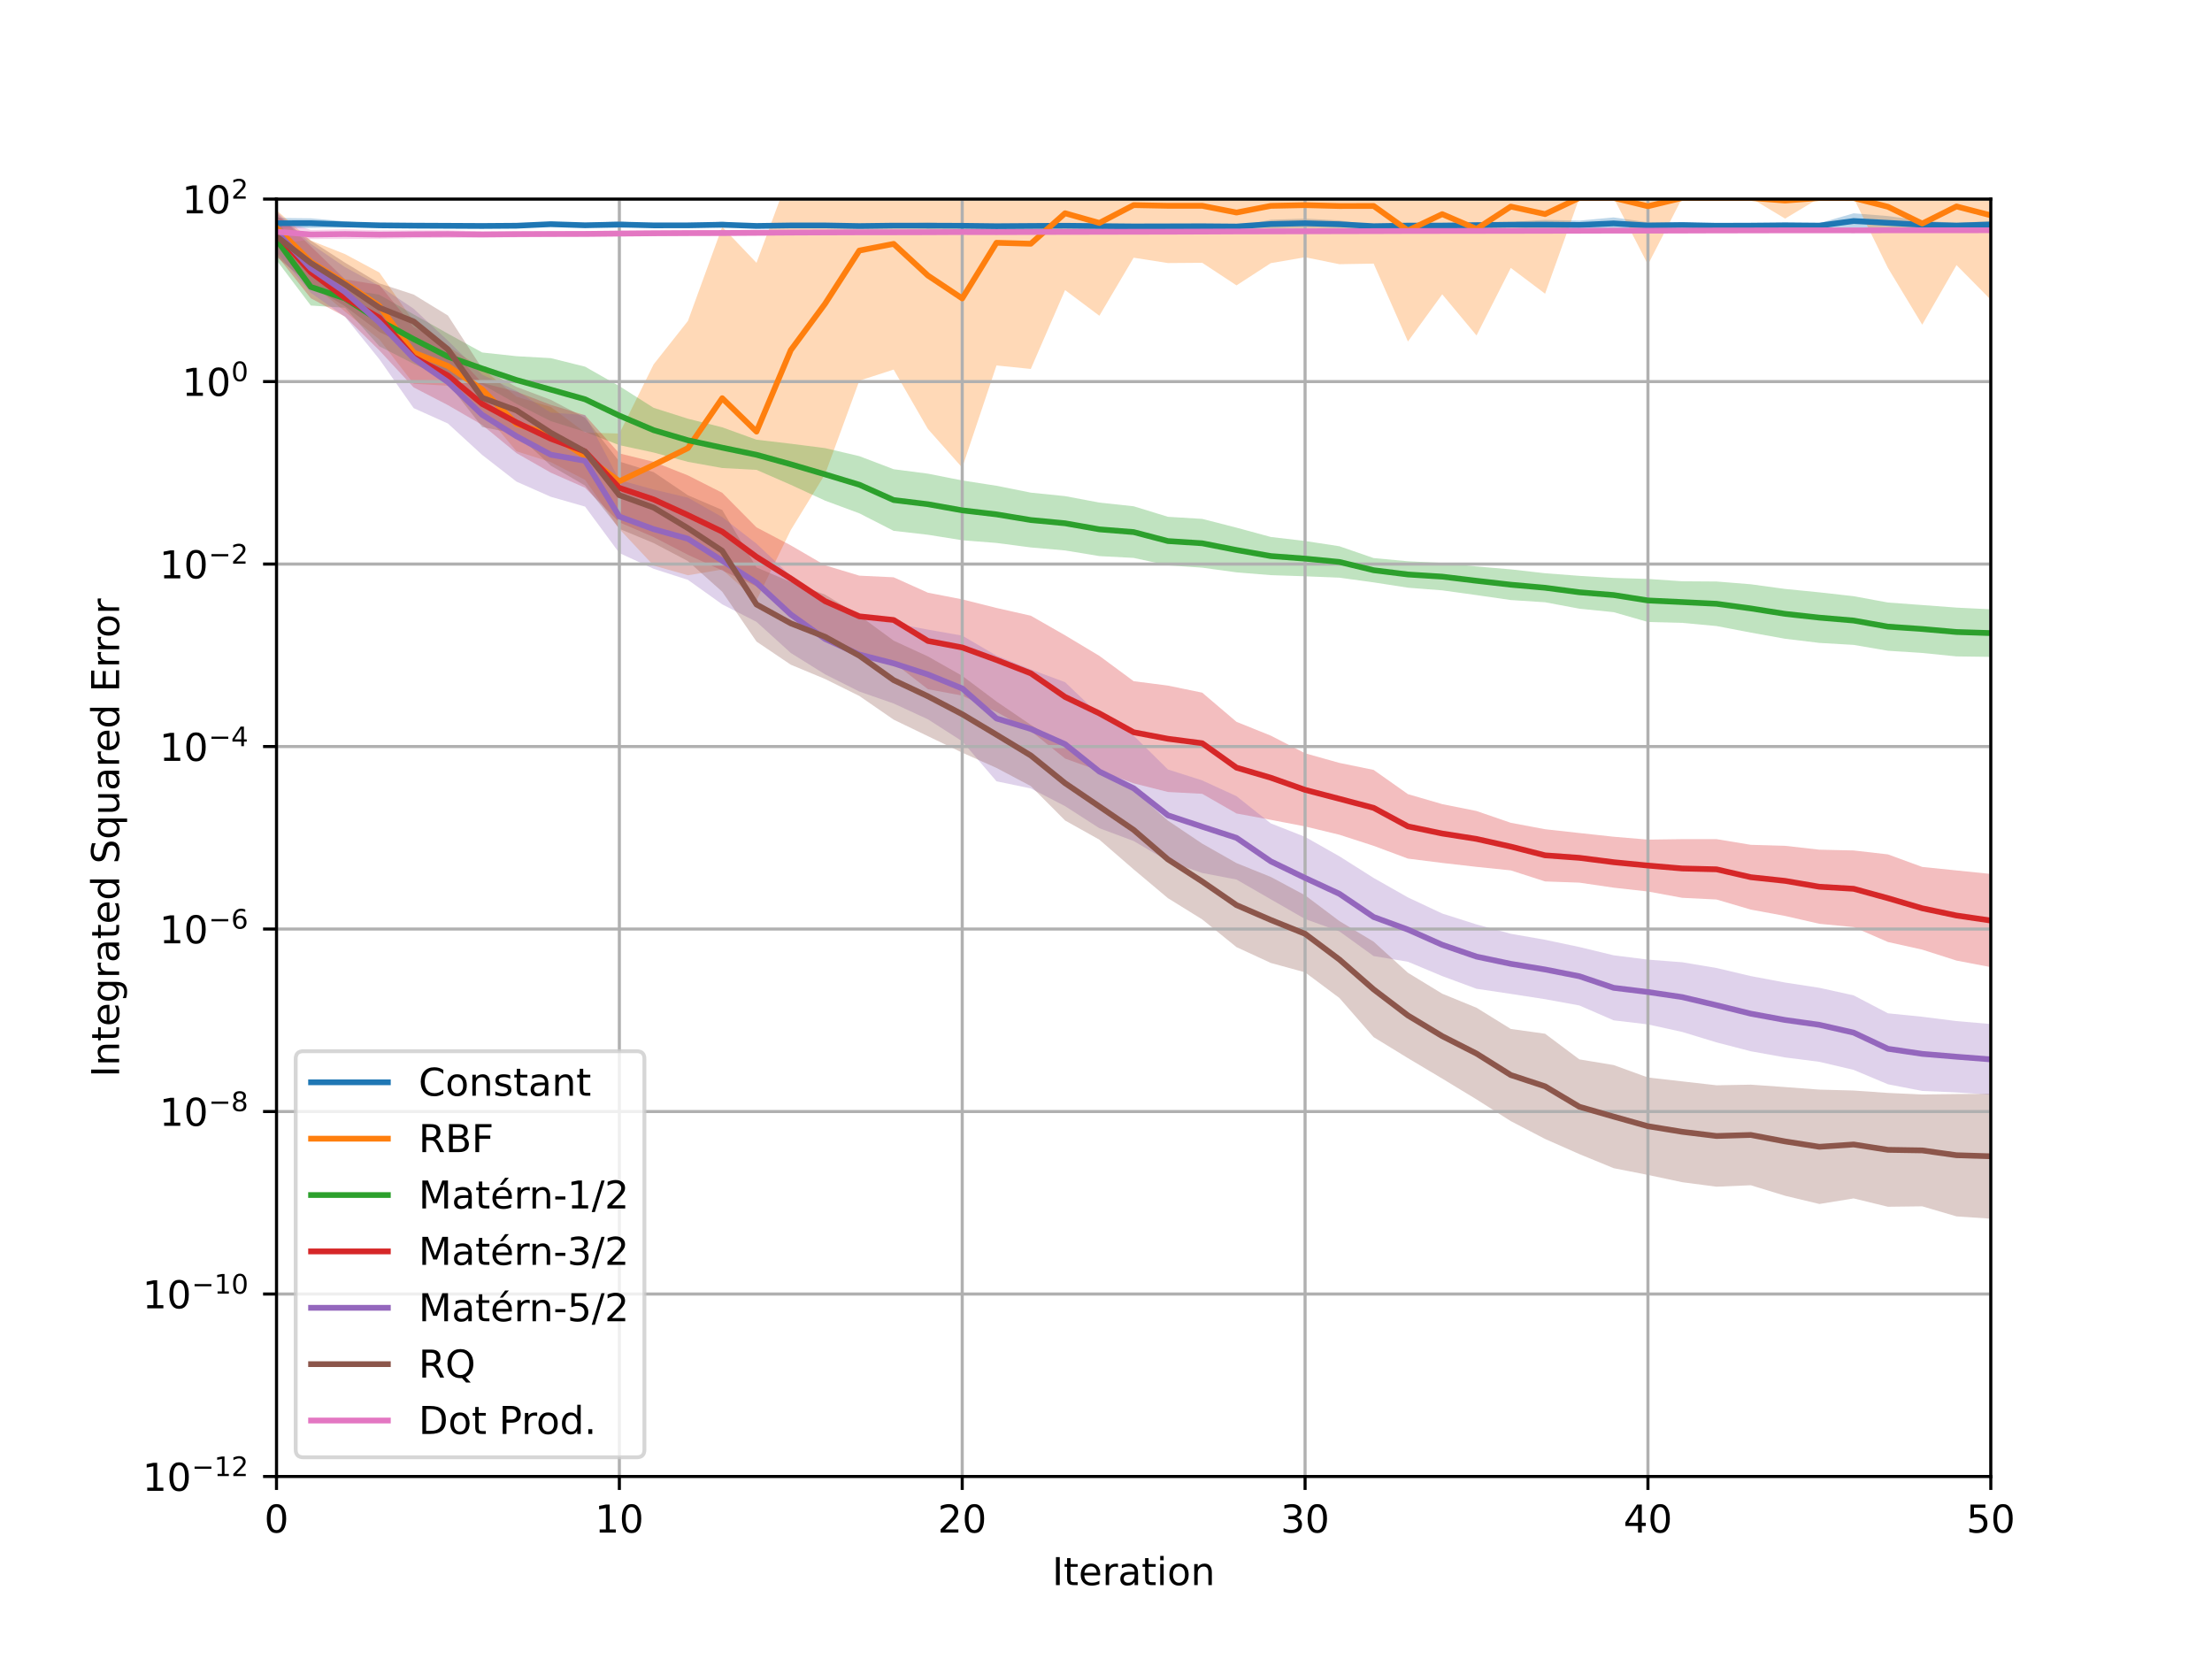 <?xml version="1.0" encoding="utf-8" standalone="no"?>
<!DOCTYPE svg PUBLIC "-//W3C//DTD SVG 1.1//EN"
  "http://www.w3.org/Graphics/SVG/1.1/DTD/svg11.dtd">
<!-- Created with matplotlib (https://matplotlib.org/) -->
<svg height="432pt" version="1.1" viewBox="0 0 576 432" width="576pt" xmlns="http://www.w3.org/2000/svg" xmlns:xlink="http://www.w3.org/1999/xlink">
 <defs>
  <style type="text/css">
*{stroke-linecap:butt;stroke-linejoin:round;}
  </style>
 </defs>
 <g id="figure_1">
  <g id="patch_1">
   <path d="M 0 432 
L 576 432 
L 576 0 
L 0 0 
z
" style="fill:#ffffff;"/>
  </g>
  <g id="axes_1">
   <g id="patch_2">
    <path d="M 72 384.48 
L 518.4 384.48 
L 518.4 51.84 
L 72 51.84 
z
" style="fill:#ffffff;"/>
   </g>
   <g id="PolyCollection_1">
    <path clip-path="url(#p1120eeb03c)" d="M 72 59.522 
L 72 56.75 
L 80.928 56.85 
L 89.856 57.633 
L 98.784 58.232 
L 107.712 58.232 
L 116.64 58.476 
L 125.568 58.533 
L 134.496 58.411 
L 143.424 57.747 
L 152.352 58.118 
L 161.28 57.627 
L 170.208 58.345 
L 179.136 58.352 
L 188.064 57.707 
L 196.992 58.627 
L 205.92 58.302 
L 214.848 58.185 
L 223.776 58.713 
L 232.704 58.201 
L 241.632 57.975 
L 250.56 58.274 
L 259.488 58.675 
L 268.416 58.485 
L 277.344 58.125 
L 286.272 58.529 
L 295.2 58.88 
L 304.128 58.733 
L 313.056 58.455 
L 321.984 58.933 
L 330.912 57.224 
L 339.84 56.924 
L 348.768 57.394 
L 357.696 58.585 
L 366.624 58.318 
L 375.552 58.211 
L 384.48 57.837 
L 393.408 57.793 
L 402.336 57.245 
L 411.264 57.445 
L 420.192 56.616 
L 429.12 57.879 
L 438.048 57.851 
L 446.976 58.346 
L 455.904 58.171 
L 464.832 57.991 
L 473.76 58.129 
L 482.688 55.543 
L 491.616 56.261 
L 500.544 57.442 
L 509.472 58.066 
L 518.4 57.543 
L 518.4 59.381 
L 518.4 59.381 
L 509.472 59.394 
L 500.544 59.598 
L 491.616 59.803 
L 482.688 59.561 
L 473.76 59.372 
L 464.832 59.355 
L 455.904 59.343 
L 446.976 59.227 
L 438.048 59.358 
L 429.12 59.568 
L 420.192 59.722 
L 411.264 59.722 
L 402.336 59.73 
L 393.408 59.237 
L 384.48 59.43 
L 375.552 59.276 
L 366.624 59.181 
L 357.696 59.219 
L 348.768 59.392 
L 339.84 59.351 
L 330.912 59.469 
L 321.984 59.047 
L 313.056 59.381 
L 304.128 59.152 
L 295.2 59.046 
L 286.272 59.233 
L 277.344 59.453 
L 268.416 59.201 
L 259.488 59.13 
L 250.56 59.323 
L 241.632 59.55 
L 232.704 59.314 
L 223.776 59.027 
L 214.848 59.226 
L 205.92 59.112 
L 196.992 59.052 
L 188.064 59.318 
L 179.136 59.008 
L 170.208 59.03 
L 161.28 59.309 
L 152.352 59.203 
L 143.424 58.999 
L 134.496 59.148 
L 125.568 59.153 
L 116.64 59.123 
L 107.712 59.286 
L 98.784 59.128 
L 89.856 59.242 
L 80.928 59.382 
L 72 59.522 
z
" style="fill:#1f77b4;fill-opacity:0.3;"/>
   </g>
   <g id="PolyCollection_2">
    <path clip-path="url(#p1120eeb03c)" d="M 72 63.848 
L 72 54.722 
L 80.928 62.63 
L 89.856 66.172 
L 98.784 70.955 
L 107.712 83.689 
L 116.64 90.158 
L 125.568 95.976 
L 134.496 103.286 
L 143.424 105.956 
L 152.352 112.631 
L 161.28 112.893 
L 170.208 94.876 
L 179.136 83.571 
L 188.064 59.08 
L 196.992 68.438 
L 205.92 44.315 
L 214.848 34.692 
L 223.776 31.356 
L 232.704 30.77 
L 241.632 31.793 
L 250.56 33.643 
L 259.488 31.271 
L 268.416 30.87 
L 277.344 35.524 
L 286.272 33.88 
L 295.2 39.722 
L 304.128 38.68 
L 313.056 38.741 
L 321.984 36.376 
L 330.912 38.692 
L 339.84 39.852 
L 348.768 38.501 
L 357.696 38.623 
L 366.624 31.112 
L 375.552 34.881 
L 384.48 31.861 
L 393.408 37.815 
L 402.336 35.012 
L 411.264 51.504 
L 420.192 51.509 
L 429.12 38.507 
L 438.048 51.518 
L 446.976 51.523 
L 455.904 51.528 
L 464.832 47.523 
L 473.76 51.538 
L 482.688 51.543 
L 491.616 37.904 
L 500.544 31.889 
L 509.472 38.48 
L 518.4 34.077 
L 518.4 78.059 
L 518.4 78.059 
L 509.472 69.035 
L 500.544 84.542 
L 491.616 69.778 
L 482.688 51.576 
L 473.76 51.571 
L 464.832 56.917 
L 455.904 51.561 
L 446.976 51.556 
L 438.048 51.551 
L 429.12 68.892 
L 420.192 51.542 
L 411.264 51.537 
L 402.336 76.484 
L 393.408 69.768 
L 384.48 87.352 
L 375.552 76.642 
L 366.624 88.924 
L 357.696 68.647 
L 348.768 68.796 
L 339.84 66.985 
L 330.912 68.521 
L 321.984 74.31 
L 313.056 68.433 
L 304.128 68.502 
L 295.2 67.104 
L 286.272 82.221 
L 277.344 75.532 
L 268.416 96.072 
L 259.488 95.166 
L 250.56 121.775 
L 241.632 111.715 
L 232.704 96.234 
L 223.776 99.124 
L 214.848 123.488 
L 205.92 138.025 
L 196.992 156.343 
L 188.064 148.307 
L 179.136 149.801 
L 170.208 147.271 
L 161.28 137.76 
L 152.352 124.965 
L 143.424 120.346 
L 134.496 117.526 
L 125.568 106.878 
L 116.64 100.456 
L 107.712 99.934 
L 98.784 88.389 
L 89.856 81.16 
L 80.928 73.732 
L 72 63.848 
z
" style="fill:#ff7f0e;fill-opacity:0.3;"/>
   </g>
   <g id="PolyCollection_3">
    <path clip-path="url(#p1120eeb03c)" d="M 72 67.736 
L 72 57.04 
L 80.928 69.869 
L 89.856 75.275 
L 98.784 76.735 
L 107.712 81.861 
L 116.64 86.883 
L 125.568 91.786 
L 134.496 92.755 
L 143.424 93.258 
L 152.352 95.479 
L 161.28 100.543 
L 170.208 106.196 
L 179.136 109.03 
L 188.064 111.27 
L 196.992 114.497 
L 205.92 115.543 
L 214.848 116.687 
L 223.776 118.781 
L 232.704 122.185 
L 241.632 123.342 
L 250.56 125.111 
L 259.488 126.496 
L 268.416 128.282 
L 277.344 129.19 
L 286.272 130.873 
L 295.2 131.834 
L 304.128 134.572 
L 313.056 135.119 
L 321.984 137.403 
L 330.912 139.824 
L 339.84 140.872 
L 348.768 142.24 
L 357.696 145.322 
L 366.624 146.152 
L 375.552 146.585 
L 384.48 147.505 
L 393.408 148.26 
L 402.336 149.273 
L 411.264 149.951 
L 420.192 150.49 
L 429.12 150.754 
L 438.048 151.363 
L 446.976 151.423 
L 455.904 152.142 
L 464.832 153.359 
L 473.76 154.246 
L 482.688 155.247 
L 491.616 156.895 
L 500.544 157.55 
L 509.472 158.219 
L 518.4 158.663 
L 518.4 171.05 
L 518.4 171.05 
L 509.472 170.927 
L 500.544 170.033 
L 491.616 169.455 
L 482.688 167.931 
L 473.76 167.412 
L 464.832 166.334 
L 455.904 164.729 
L 446.976 163.021 
L 438.048 162.196 
L 429.12 161.964 
L 420.192 159.41 
L 411.264 158.502 
L 402.336 156.831 
L 393.408 156.252 
L 384.48 154.965 
L 375.552 153.727 
L 366.624 153.035 
L 357.696 151.651 
L 348.768 150.424 
L 339.84 150.064 
L 330.912 149.765 
L 321.984 149.044 
L 313.056 147.823 
L 304.128 147.213 
L 295.2 145.277 
L 286.272 144.807 
L 277.344 143.334 
L 268.416 142.55 
L 259.488 141.386 
L 250.56 140.679 
L 241.632 139.251 
L 232.704 138.231 
L 223.776 133.672 
L 214.848 130.362 
L 205.92 126.246 
L 196.992 122.35 
L 188.064 121.874 
L 179.136 120.27 
L 170.208 117.837 
L 161.28 115.919 
L 152.352 112.47 
L 143.424 109.662 
L 134.496 105.158 
L 125.568 100.132 
L 116.64 98.857 
L 107.712 94.748 
L 98.784 90.175 
L 89.856 80.146 
L 80.928 79.558 
L 72 67.736 
z
" style="fill:#2ca02c;fill-opacity:0.3;"/>
   </g>
   <g id="PolyCollection_4">
    <path clip-path="url(#p1120eeb03c)" d="M 72 66.409 
L 72 55.41 
L 80.928 64.144 
L 89.856 72.734 
L 98.784 74.207 
L 107.712 85.129 
L 116.64 90.077 
L 125.568 99.704 
L 134.496 101.999 
L 143.424 105.42 
L 152.352 108.133 
L 161.28 118.071 
L 170.208 120.256 
L 179.136 123.795 
L 188.064 128.316 
L 196.992 137.326 
L 205.92 142.011 
L 214.848 147.204 
L 223.776 149.899 
L 232.704 150.325 
L 241.632 154.339 
L 250.56 156.072 
L 259.488 158.312 
L 268.416 160.329 
L 277.344 165.431 
L 286.272 170.783 
L 295.2 177.382 
L 304.128 178.528 
L 313.056 180.367 
L 321.984 187.968 
L 330.912 191.556 
L 339.84 196.151 
L 348.768 198.655 
L 357.696 200.486 
L 366.624 206.792 
L 375.552 209.39 
L 384.48 211.183 
L 393.408 214.254 
L 402.336 215.929 
L 411.264 216.915 
L 420.192 217.883 
L 429.12 218.634 
L 438.048 218.513 
L 446.976 218.512 
L 455.904 219.983 
L 464.832 220.245 
L 473.76 221.257 
L 482.688 221.459 
L 491.616 222.48 
L 500.544 225.749 
L 509.472 226.662 
L 518.4 227.575 
L 518.4 251.843 
L 518.4 251.843 
L 509.472 250.136 
L 500.544 247.282 
L 491.616 245.297 
L 482.688 241.419 
L 473.76 240.557 
L 464.832 238.511 
L 455.904 236.859 
L 446.976 234.23 
L 438.048 233.789 
L 429.12 232.147 
L 420.192 231.148 
L 411.264 229.839 
L 402.336 229.525 
L 393.408 226.648 
L 384.48 225.728 
L 375.552 224.707 
L 366.624 223.582 
L 357.696 220.252 
L 348.768 217.361 
L 339.84 215.204 
L 330.912 213.481 
L 321.984 211.831 
L 313.056 206.711 
L 304.128 206.228 
L 295.2 203.979 
L 286.272 200.74 
L 277.344 197.532 
L 268.416 190.338 
L 259.488 185.403 
L 250.56 181.139 
L 241.632 179.471 
L 232.704 172.566 
L 223.776 171.089 
L 214.848 165.893 
L 205.92 159.258 
L 196.992 152.676 
L 188.064 148.563 
L 179.136 144.473 
L 170.208 139.862 
L 161.28 136.019 
L 152.352 127.013 
L 143.424 123.081 
L 134.496 117.996 
L 125.568 110.666 
L 116.64 105.494 
L 107.712 100.874 
L 98.784 91.256 
L 89.856 82.465 
L 80.928 77.667 
L 72 66.409 
z
" style="fill:#d62728;fill-opacity:0.3;"/>
   </g>
   <g id="PolyCollection_5">
    <path clip-path="url(#p1120eeb03c)" d="M 72 65.71 
L 72 55.028 
L 80.928 63.481 
L 89.856 69.562 
L 98.784 74.429 
L 107.712 80.383 
L 116.64 88.71 
L 125.568 97.555 
L 134.496 101.781 
L 143.424 107.444 
L 152.352 108.056 
L 161.28 124.993 
L 170.208 127.477 
L 179.136 129.589 
L 188.064 134.644 
L 196.992 141.576 
L 205.92 149.966 
L 214.848 157.149 
L 223.776 160.8 
L 232.704 162.276 
L 241.632 163.943 
L 250.56 165.517 
L 259.488 170.729 
L 268.416 174.321 
L 277.344 177.638 
L 286.272 186.171 
L 295.2 191.554 
L 304.128 200.369 
L 313.056 203.214 
L 321.984 207.322 
L 330.912 214.408 
L 339.84 217.92 
L 348.768 222.971 
L 357.696 228.619 
L 366.624 233.687 
L 375.552 237.876 
L 384.48 240.72 
L 393.408 243.153 
L 402.336 244.719 
L 411.264 246.602 
L 420.192 248.759 
L 429.12 249.884 
L 438.048 250.567 
L 446.976 252.065 
L 455.904 254.171 
L 464.832 255.851 
L 473.76 257.223 
L 482.688 259.194 
L 491.616 263.86 
L 500.544 264.763 
L 509.472 265.889 
L 518.4 266.661 
L 518.4 285.073 
L 518.4 285.073 
L 509.472 284.457 
L 500.544 284.081 
L 491.616 282.345 
L 482.688 278.598 
L 473.76 276.497 
L 464.832 275.357 
L 455.904 273.747 
L 446.976 271.437 
L 438.048 268.717 
L 429.12 266.756 
L 420.192 265.696 
L 411.264 261.82 
L 402.336 260.188 
L 393.408 258.806 
L 384.48 257.475 
L 375.552 254.176 
L 366.624 250.436 
L 357.696 248.961 
L 348.768 242.522 
L 339.84 239.305 
L 330.912 234.179 
L 321.984 229.034 
L 313.056 227.322 
L 304.128 224.249 
L 295.2 218.996 
L 286.272 215.662 
L 277.344 209.922 
L 268.416 205.31 
L 259.488 203.451 
L 250.56 193.032 
L 241.632 187.311 
L 232.704 183.189 
L 223.776 180.083 
L 214.848 175.6 
L 205.92 170.033 
L 196.992 161.932 
L 188.064 157.376 
L 179.136 150.993 
L 170.208 148.113 
L 161.28 144.017 
L 152.352 131.92 
L 143.424 129.361 
L 134.496 125.416 
L 125.568 118.472 
L 116.64 110.285 
L 107.712 106.276 
L 98.784 93.543 
L 89.856 82.521 
L 80.928 76.25 
L 72 65.71 
z
" style="fill:#9467bd;fill-opacity:0.3;"/>
   </g>
   <g id="PolyCollection_6">
    <path clip-path="url(#p1120eeb03c)" d="M 72 66.858 
L 72 56.192 
L 80.928 62.656 
L 89.856 68.406 
L 98.784 73.786 
L 107.712 76.696 
L 116.64 82.162 
L 125.568 95.979 
L 134.496 100.748 
L 143.424 104.111 
L 152.352 108.791 
L 161.28 120.188 
L 170.208 122.936 
L 179.136 128.969 
L 188.064 132.796 
L 196.992 147.749 
L 205.92 151.549 
L 214.848 154.838 
L 223.776 160.266 
L 232.704 166.821 
L 241.632 170.932 
L 250.56 175.98 
L 259.488 182.671 
L 268.416 188.75 
L 277.344 194.219 
L 286.272 201.351 
L 295.2 205.817 
L 304.128 213.691 
L 313.056 219.679 
L 321.984 224.747 
L 330.912 228.352 
L 339.84 233.127 
L 348.768 239.836 
L 357.696 245.213 
L 366.624 253.31 
L 375.552 258.755 
L 384.48 262.411 
L 393.408 267.936 
L 402.336 269.184 
L 411.264 275.862 
L 420.192 277.34 
L 429.12 280.582 
L 438.048 281.589 
L 446.976 282.607 
L 455.904 282.444 
L 464.832 283.071 
L 473.76 283.733 
L 482.688 283.971 
L 491.616 284.597 
L 500.544 284.998 
L 509.472 284.889 
L 518.4 284.844 
L 518.4 317.351 
L 518.4 317.351 
L 509.472 316.745 
L 500.544 314.126 
L 491.616 314.236 
L 482.688 312.067 
L 473.76 313.513 
L 464.832 311.376 
L 455.904 308.635 
L 446.976 309.014 
L 438.048 307.849 
L 429.12 305.951 
L 420.192 304.191 
L 411.264 300.527 
L 402.336 296.583 
L 393.408 291.943 
L 384.48 286.28 
L 375.552 280.864 
L 366.624 275.539 
L 357.696 270.076 
L 348.768 259.864 
L 339.84 253.199 
L 330.912 250.751 
L 321.984 246.631 
L 313.056 239.415 
L 304.128 233.884 
L 295.2 226.385 
L 286.272 218.652 
L 277.344 213.654 
L 268.416 204.694 
L 259.488 199.969 
L 250.56 195.986 
L 241.632 191.7 
L 232.704 187.396 
L 223.776 181.232 
L 214.848 176.806 
L 205.92 173.09 
L 196.992 167.067 
L 188.064 154.086 
L 179.136 146.111 
L 170.208 141.415 
L 161.28 137.705 
L 152.352 126.43 
L 143.424 121.26 
L 134.496 112.986 
L 125.568 111.191 
L 116.64 99.783 
L 107.712 90.737 
L 98.784 86.459 
L 89.856 79.768 
L 80.928 74.331 
L 72 66.858 
z
" style="fill:#8c564b;fill-opacity:0.3;"/>
   </g>
   <g id="PolyCollection_7">
    <path clip-path="url(#p1120eeb03c)" d="M 72 63.789 
L 72 56.926 
L 80.928 59.872 
L 89.856 59.667 
L 98.784 59.965 
L 107.712 59.955 
L 116.64 59.943 
L 125.568 60.232 
L 134.496 60.154 
L 143.424 60.199 
L 152.352 60.158 
L 161.28 60.05 
L 170.208 59.976 
L 179.136 59.913 
L 188.064 59.891 
L 196.992 59.89 
L 205.92 59.882 
L 214.848 59.855 
L 223.776 59.847 
L 232.704 59.804 
L 241.632 59.765 
L 250.56 59.71 
L 259.488 59.732 
L 268.416 59.728 
L 277.344 59.683 
L 286.272 59.689 
L 295.2 59.654 
L 304.128 59.661 
L 313.056 59.643 
L 321.984 59.6 
L 330.912 59.565 
L 339.84 59.522 
L 348.768 59.508 
L 357.696 59.504 
L 366.624 59.486 
L 375.552 59.493 
L 384.48 59.498 
L 393.408 59.491 
L 402.336 59.497 
L 411.264 59.48 
L 420.192 59.475 
L 429.12 59.472 
L 438.048 59.46 
L 446.976 59.445 
L 455.904 59.443 
L 464.832 59.425 
L 473.76 59.426 
L 482.688 59.433 
L 491.616 59.422 
L 500.544 59.441 
L 509.472 59.434 
L 518.4 59.418 
L 518.4 60.494 
L 518.4 60.494 
L 509.472 60.505 
L 500.544 60.502 
L 491.616 60.521 
L 482.688 60.551 
L 473.76 60.537 
L 464.832 60.537 
L 455.904 60.563 
L 446.976 60.58 
L 438.048 60.626 
L 429.12 60.662 
L 420.192 60.644 
L 411.264 60.691 
L 402.336 60.709 
L 393.408 60.752 
L 384.48 60.767 
L 375.552 60.795 
L 366.624 60.825 
L 357.696 60.865 
L 348.768 60.895 
L 339.84 60.925 
L 330.912 60.93 
L 321.984 60.929 
L 313.056 60.969 
L 304.128 61.014 
L 295.2 61.045 
L 286.272 61.054 
L 277.344 61.084 
L 268.416 61.095 
L 259.488 61.143 
L 250.56 61.127 
L 241.632 61.163 
L 232.704 61.165 
L 223.776 61.142 
L 214.848 61.194 
L 205.92 61.246 
L 196.992 61.352 
L 188.064 61.458 
L 179.136 61.486 
L 170.208 61.521 
L 161.28 61.587 
L 152.352 61.658 
L 143.424 61.668 
L 134.496 61.797 
L 125.568 61.868 
L 116.64 61.959 
L 107.712 62.044 
L 98.784 62.204 
L 89.856 62.234 
L 80.928 62.25 
L 72 63.789 
z
" style="fill:#e377c2;fill-opacity:0.3;"/>
   </g>
   <g id="matplotlib.axis_1">
    <g id="xtick_1">
     <g id="line2d_1">
      <path clip-path="url(#p1120eeb03c)" d="M 72 384.48 
L 72 51.84 
" style="fill:none;stroke:#b0b0b0;stroke-linecap:square;stroke-width:0.8;"/>
     </g>
     <g id="line2d_2">
      <defs>
       <path d="M 0 0 
L 0 3.5 
" id="m6294f44eaa" style="stroke:#000000;stroke-width:0.8;"/>
      </defs>
      <g>
       <use style="stroke:#000000;stroke-width:0.8;" x="72" xlink:href="#m6294f44eaa" y="384.48"/>
      </g>
     </g>
     <g id="text_1">
      <!-- 0 -->
      <defs>
       <path d="M 31.781 66.406 
Q 24.172 66.406 20.328 58.906 
Q 16.5 51.422 16.5 36.375 
Q 16.5 21.391 20.328 13.891 
Q 24.172 6.391 31.781 6.391 
Q 39.453 6.391 43.281 13.891 
Q 47.125 21.391 47.125 36.375 
Q 47.125 51.422 43.281 58.906 
Q 39.453 66.406 31.781 66.406 
z
M 31.781 74.219 
Q 44.047 74.219 50.516 64.516 
Q 56.984 54.828 56.984 36.375 
Q 56.984 17.969 50.516 8.266 
Q 44.047 -1.422 31.781 -1.422 
Q 19.531 -1.422 13.062 8.266 
Q 6.594 17.969 6.594 36.375 
Q 6.594 54.828 13.062 64.516 
Q 19.531 74.219 31.781 74.219 
z
" id="DejaVuSans-48"/>
      </defs>
      <g transform="translate(68.819 399.078)scale(0.1 -0.1)">
       <use xlink:href="#DejaVuSans-48"/>
      </g>
     </g>
    </g>
    <g id="xtick_2">
     <g id="line2d_3">
      <path clip-path="url(#p1120eeb03c)" d="M 161.28 384.48 
L 161.28 51.84 
" style="fill:none;stroke:#b0b0b0;stroke-linecap:square;stroke-width:0.8;"/>
     </g>
     <g id="line2d_4">
      <g>
       <use style="stroke:#000000;stroke-width:0.8;" x="161.28" xlink:href="#m6294f44eaa" y="384.48"/>
      </g>
     </g>
     <g id="text_2">
      <!-- 10 -->
      <defs>
       <path d="M 12.406 8.297 
L 28.516 8.297 
L 28.516 63.922 
L 10.984 60.406 
L 10.984 69.391 
L 28.422 72.906 
L 38.281 72.906 
L 38.281 8.297 
L 54.391 8.297 
L 54.391 0 
L 12.406 0 
z
" id="DejaVuSans-49"/>
      </defs>
      <g transform="translate(154.917 399.078)scale(0.1 -0.1)">
       <use xlink:href="#DejaVuSans-49"/>
       <use x="63.623" xlink:href="#DejaVuSans-48"/>
      </g>
     </g>
    </g>
    <g id="xtick_3">
     <g id="line2d_5">
      <path clip-path="url(#p1120eeb03c)" d="M 250.56 384.48 
L 250.56 51.84 
" style="fill:none;stroke:#b0b0b0;stroke-linecap:square;stroke-width:0.8;"/>
     </g>
     <g id="line2d_6">
      <g>
       <use style="stroke:#000000;stroke-width:0.8;" x="250.56" xlink:href="#m6294f44eaa" y="384.48"/>
      </g>
     </g>
     <g id="text_3">
      <!-- 20 -->
      <defs>
       <path d="M 19.188 8.297 
L 53.609 8.297 
L 53.609 0 
L 7.328 0 
L 7.328 8.297 
Q 12.938 14.109 22.625 23.891 
Q 32.328 33.688 34.812 36.531 
Q 39.547 41.844 41.422 45.531 
Q 43.312 49.219 43.312 52.781 
Q 43.312 58.594 39.234 62.25 
Q 35.156 65.922 28.609 65.922 
Q 23.969 65.922 18.812 64.312 
Q 13.672 62.703 7.812 59.422 
L 7.812 69.391 
Q 13.766 71.781 18.938 73 
Q 24.125 74.219 28.422 74.219 
Q 39.75 74.219 46.484 68.547 
Q 53.219 62.891 53.219 53.422 
Q 53.219 48.922 51.531 44.891 
Q 49.859 40.875 45.406 35.406 
Q 44.188 33.984 37.641 27.219 
Q 31.109 20.453 19.188 8.297 
z
" id="DejaVuSans-50"/>
      </defs>
      <g transform="translate(244.197 399.078)scale(0.1 -0.1)">
       <use xlink:href="#DejaVuSans-50"/>
       <use x="63.623" xlink:href="#DejaVuSans-48"/>
      </g>
     </g>
    </g>
    <g id="xtick_4">
     <g id="line2d_7">
      <path clip-path="url(#p1120eeb03c)" d="M 339.84 384.48 
L 339.84 51.84 
" style="fill:none;stroke:#b0b0b0;stroke-linecap:square;stroke-width:0.8;"/>
     </g>
     <g id="line2d_8">
      <g>
       <use style="stroke:#000000;stroke-width:0.8;" x="339.84" xlink:href="#m6294f44eaa" y="384.48"/>
      </g>
     </g>
     <g id="text_4">
      <!-- 30 -->
      <defs>
       <path d="M 40.578 39.312 
Q 47.656 37.797 51.625 33 
Q 55.609 28.219 55.609 21.188 
Q 55.609 10.406 48.188 4.484 
Q 40.766 -1.422 27.094 -1.422 
Q 22.516 -1.422 17.656 -0.516 
Q 12.797 0.391 7.625 2.203 
L 7.625 11.719 
Q 11.719 9.328 16.594 8.109 
Q 21.484 6.891 26.812 6.891 
Q 36.078 6.891 40.938 10.547 
Q 45.797 14.203 45.797 21.188 
Q 45.797 27.641 41.281 31.266 
Q 36.766 34.906 28.719 34.906 
L 20.219 34.906 
L 20.219 43.016 
L 29.109 43.016 
Q 36.375 43.016 40.234 45.922 
Q 44.094 48.828 44.094 54.297 
Q 44.094 59.906 40.109 62.906 
Q 36.141 65.922 28.719 65.922 
Q 24.656 65.922 20.016 65.031 
Q 15.375 64.156 9.812 62.312 
L 9.812 71.094 
Q 15.438 72.656 20.344 73.438 
Q 25.25 74.219 29.594 74.219 
Q 40.828 74.219 47.359 69.109 
Q 53.906 64.016 53.906 55.328 
Q 53.906 49.266 50.438 45.094 
Q 46.969 40.922 40.578 39.312 
z
" id="DejaVuSans-51"/>
      </defs>
      <g transform="translate(333.478 399.078)scale(0.1 -0.1)">
       <use xlink:href="#DejaVuSans-51"/>
       <use x="63.623" xlink:href="#DejaVuSans-48"/>
      </g>
     </g>
    </g>
    <g id="xtick_5">
     <g id="line2d_9">
      <path clip-path="url(#p1120eeb03c)" d="M 429.12 384.48 
L 429.12 51.84 
" style="fill:none;stroke:#b0b0b0;stroke-linecap:square;stroke-width:0.8;"/>
     </g>
     <g id="line2d_10">
      <g>
       <use style="stroke:#000000;stroke-width:0.8;" x="429.12" xlink:href="#m6294f44eaa" y="384.48"/>
      </g>
     </g>
     <g id="text_5">
      <!-- 40 -->
      <defs>
       <path d="M 37.797 64.312 
L 12.891 25.391 
L 37.797 25.391 
z
M 35.203 72.906 
L 47.609 72.906 
L 47.609 25.391 
L 58.016 25.391 
L 58.016 17.188 
L 47.609 17.188 
L 47.609 0 
L 37.797 0 
L 37.797 17.188 
L 4.891 17.188 
L 4.891 26.703 
z
" id="DejaVuSans-52"/>
      </defs>
      <g transform="translate(422.757 399.078)scale(0.1 -0.1)">
       <use xlink:href="#DejaVuSans-52"/>
       <use x="63.623" xlink:href="#DejaVuSans-48"/>
      </g>
     </g>
    </g>
    <g id="xtick_6">
     <g id="line2d_11">
      <path clip-path="url(#p1120eeb03c)" d="M 518.4 384.48 
L 518.4 51.84 
" style="fill:none;stroke:#b0b0b0;stroke-linecap:square;stroke-width:0.8;"/>
     </g>
     <g id="line2d_12">
      <g>
       <use style="stroke:#000000;stroke-width:0.8;" x="518.4" xlink:href="#m6294f44eaa" y="384.48"/>
      </g>
     </g>
     <g id="text_6">
      <!-- 50 -->
      <defs>
       <path d="M 10.797 72.906 
L 49.516 72.906 
L 49.516 64.594 
L 19.828 64.594 
L 19.828 46.734 
Q 21.969 47.469 24.109 47.828 
Q 26.266 48.188 28.422 48.188 
Q 40.625 48.188 47.75 41.5 
Q 54.891 34.812 54.891 23.391 
Q 54.891 11.625 47.562 5.094 
Q 40.234 -1.422 26.906 -1.422 
Q 22.312 -1.422 17.547 -0.641 
Q 12.797 0.141 7.719 1.703 
L 7.719 11.625 
Q 12.109 9.234 16.797 8.062 
Q 21.484 6.891 26.703 6.891 
Q 35.156 6.891 40.078 11.328 
Q 45.016 15.766 45.016 23.391 
Q 45.016 31 40.078 35.438 
Q 35.156 39.891 26.703 39.891 
Q 22.75 39.891 18.812 39.016 
Q 14.891 38.141 10.797 36.281 
z
" id="DejaVuSans-53"/>
      </defs>
      <g transform="translate(512.038 399.078)scale(0.1 -0.1)">
       <use xlink:href="#DejaVuSans-53"/>
       <use x="63.623" xlink:href="#DejaVuSans-48"/>
      </g>
     </g>
    </g>
    <g id="text_7">
     <!-- Iteration -->
     <defs>
      <path d="M 9.812 72.906 
L 19.672 72.906 
L 19.672 0 
L 9.812 0 
z
" id="DejaVuSans-73"/>
      <path d="M 18.312 70.219 
L 18.312 54.688 
L 36.812 54.688 
L 36.812 47.703 
L 18.312 47.703 
L 18.312 18.016 
Q 18.312 11.328 20.141 9.422 
Q 21.969 7.516 27.594 7.516 
L 36.812 7.516 
L 36.812 0 
L 27.594 0 
Q 17.188 0 13.234 3.875 
Q 9.281 7.766 9.281 18.016 
L 9.281 47.703 
L 2.688 47.703 
L 2.688 54.688 
L 9.281 54.688 
L 9.281 70.219 
z
" id="DejaVuSans-116"/>
      <path d="M 56.203 29.594 
L 56.203 25.203 
L 14.891 25.203 
Q 15.484 15.922 20.484 11.062 
Q 25.484 6.203 34.422 6.203 
Q 39.594 6.203 44.453 7.469 
Q 49.312 8.734 54.109 11.281 
L 54.109 2.781 
Q 49.266 0.734 44.188 -0.344 
Q 39.109 -1.422 33.891 -1.422 
Q 20.797 -1.422 13.156 6.188 
Q 5.516 13.812 5.516 26.812 
Q 5.516 40.234 12.766 48.109 
Q 20.016 56 32.328 56 
Q 43.359 56 49.781 48.891 
Q 56.203 41.797 56.203 29.594 
z
M 47.219 32.234 
Q 47.125 39.594 43.094 43.984 
Q 39.062 48.391 32.422 48.391 
Q 24.906 48.391 20.391 44.141 
Q 15.875 39.891 15.188 32.172 
z
" id="DejaVuSans-101"/>
      <path d="M 41.109 46.297 
Q 39.594 47.172 37.812 47.578 
Q 36.031 48 33.891 48 
Q 26.266 48 22.188 43.047 
Q 18.109 38.094 18.109 28.812 
L 18.109 0 
L 9.078 0 
L 9.078 54.688 
L 18.109 54.688 
L 18.109 46.188 
Q 20.953 51.172 25.484 53.578 
Q 30.031 56 36.531 56 
Q 37.453 56 38.578 55.875 
Q 39.703 55.766 41.062 55.516 
z
" id="DejaVuSans-114"/>
      <path d="M 34.281 27.484 
Q 23.391 27.484 19.188 25 
Q 14.984 22.516 14.984 16.5 
Q 14.984 11.719 18.141 8.906 
Q 21.297 6.109 26.703 6.109 
Q 34.188 6.109 38.703 11.406 
Q 43.219 16.703 43.219 25.484 
L 43.219 27.484 
z
M 52.203 31.203 
L 52.203 0 
L 43.219 0 
L 43.219 8.297 
Q 40.141 3.328 35.547 0.953 
Q 30.953 -1.422 24.312 -1.422 
Q 15.922 -1.422 10.953 3.297 
Q 6 8.016 6 15.922 
Q 6 25.141 12.172 29.828 
Q 18.359 34.516 30.609 34.516 
L 43.219 34.516 
L 43.219 35.406 
Q 43.219 41.609 39.141 45 
Q 35.062 48.391 27.688 48.391 
Q 23 48.391 18.547 47.266 
Q 14.109 46.141 10.016 43.891 
L 10.016 52.203 
Q 14.938 54.109 19.578 55.047 
Q 24.219 56 28.609 56 
Q 40.484 56 46.344 49.844 
Q 52.203 43.703 52.203 31.203 
z
" id="DejaVuSans-97"/>
      <path d="M 9.422 54.688 
L 18.406 54.688 
L 18.406 0 
L 9.422 0 
z
M 9.422 75.984 
L 18.406 75.984 
L 18.406 64.594 
L 9.422 64.594 
z
" id="DejaVuSans-105"/>
      <path d="M 30.609 48.391 
Q 23.391 48.391 19.188 42.75 
Q 14.984 37.109 14.984 27.297 
Q 14.984 17.484 19.156 11.844 
Q 23.344 6.203 30.609 6.203 
Q 37.797 6.203 41.984 11.859 
Q 46.188 17.531 46.188 27.297 
Q 46.188 37.016 41.984 42.703 
Q 37.797 48.391 30.609 48.391 
z
M 30.609 56 
Q 42.328 56 49.016 48.375 
Q 55.719 40.766 55.719 27.297 
Q 55.719 13.875 49.016 6.219 
Q 42.328 -1.422 30.609 -1.422 
Q 18.844 -1.422 12.172 6.219 
Q 5.516 13.875 5.516 27.297 
Q 5.516 40.766 12.172 48.375 
Q 18.844 56 30.609 56 
z
" id="DejaVuSans-111"/>
      <path d="M 54.891 33.016 
L 54.891 0 
L 45.906 0 
L 45.906 32.719 
Q 45.906 40.484 42.875 44.328 
Q 39.844 48.188 33.797 48.188 
Q 26.516 48.188 22.312 43.547 
Q 18.109 38.922 18.109 30.906 
L 18.109 0 
L 9.078 0 
L 9.078 54.688 
L 18.109 54.688 
L 18.109 46.188 
Q 21.344 51.125 25.703 53.562 
Q 30.078 56 35.797 56 
Q 45.219 56 50.047 50.172 
Q 54.891 44.344 54.891 33.016 
z
" id="DejaVuSans-110"/>
     </defs>
     <g transform="translate(273.991 412.757)scale(0.1 -0.1)">
      <use xlink:href="#DejaVuSans-73"/>
      <use x="29.492" xlink:href="#DejaVuSans-116"/>
      <use x="68.701" xlink:href="#DejaVuSans-101"/>
      <use x="130.225" xlink:href="#DejaVuSans-114"/>
      <use x="171.338" xlink:href="#DejaVuSans-97"/>
      <use x="232.617" xlink:href="#DejaVuSans-116"/>
      <use x="271.826" xlink:href="#DejaVuSans-105"/>
      <use x="299.609" xlink:href="#DejaVuSans-111"/>
      <use x="360.791" xlink:href="#DejaVuSans-110"/>
     </g>
    </g>
   </g>
   <g id="matplotlib.axis_2">
    <g id="ytick_1">
     <g id="line2d_13">
      <path clip-path="url(#p1120eeb03c)" d="M 72 384.48 
L 518.4 384.48 
" style="fill:none;stroke:#b0b0b0;stroke-linecap:square;stroke-width:0.8;"/>
     </g>
     <g id="line2d_14">
      <defs>
       <path d="M 0 0 
L -3.5 0 
" id="mea80dc6b23" style="stroke:#000000;stroke-width:0.8;"/>
      </defs>
      <g>
       <use style="stroke:#000000;stroke-width:0.8;" x="72" xlink:href="#mea80dc6b23" y="384.48"/>
      </g>
     </g>
     <g id="text_8">
      <!-- $\mathdefault{10^{-12}}$ -->
      <defs>
       <path d="M 10.594 35.5 
L 73.188 35.5 
L 73.188 27.203 
L 10.594 27.203 
z
" id="DejaVuSans-8722"/>
      </defs>
      <g transform="translate(37.1 388.279)scale(0.1 -0.1)">
       <use transform="translate(0 0.766)" xlink:href="#DejaVuSans-49"/>
       <use transform="translate(63.623 0.766)" xlink:href="#DejaVuSans-48"/>
       <use transform="translate(128.203 39.047)scale(0.7)" xlink:href="#DejaVuSans-8722"/>
       <use transform="translate(186.855 39.047)scale(0.7)" xlink:href="#DejaVuSans-49"/>
       <use transform="translate(231.392 39.047)scale(0.7)" xlink:href="#DejaVuSans-50"/>
      </g>
     </g>
    </g>
    <g id="ytick_2">
     <g id="line2d_15">
      <path clip-path="url(#p1120eeb03c)" d="M 72 336.96 
L 518.4 336.96 
" style="fill:none;stroke:#b0b0b0;stroke-linecap:square;stroke-width:0.8;"/>
     </g>
     <g id="line2d_16">
      <g>
       <use style="stroke:#000000;stroke-width:0.8;" x="72" xlink:href="#mea80dc6b23" y="336.96"/>
      </g>
     </g>
     <g id="text_9">
      <!-- $\mathdefault{10^{-10}}$ -->
      <g transform="translate(37.1 340.759)scale(0.1 -0.1)">
       <use transform="translate(0 0.766)" xlink:href="#DejaVuSans-49"/>
       <use transform="translate(63.623 0.766)" xlink:href="#DejaVuSans-48"/>
       <use transform="translate(128.203 39.047)scale(0.7)" xlink:href="#DejaVuSans-8722"/>
       <use transform="translate(186.855 39.047)scale(0.7)" xlink:href="#DejaVuSans-49"/>
       <use transform="translate(231.392 39.047)scale(0.7)" xlink:href="#DejaVuSans-48"/>
      </g>
     </g>
    </g>
    <g id="ytick_3">
     <g id="line2d_17">
      <path clip-path="url(#p1120eeb03c)" d="M 72 289.44 
L 518.4 289.44 
" style="fill:none;stroke:#b0b0b0;stroke-linecap:square;stroke-width:0.8;"/>
     </g>
     <g id="line2d_18">
      <g>
       <use style="stroke:#000000;stroke-width:0.8;" x="72" xlink:href="#mea80dc6b23" y="289.44"/>
      </g>
     </g>
     <g id="text_10">
      <!-- $\mathdefault{10^{-8}}$ -->
      <defs>
       <path d="M 31.781 34.625 
Q 24.75 34.625 20.719 30.859 
Q 16.703 27.094 16.703 20.516 
Q 16.703 13.922 20.719 10.156 
Q 24.75 6.391 31.781 6.391 
Q 38.812 6.391 42.859 10.172 
Q 46.922 13.969 46.922 20.516 
Q 46.922 27.094 42.891 30.859 
Q 38.875 34.625 31.781 34.625 
z
M 21.922 38.812 
Q 15.578 40.375 12.031 44.719 
Q 8.5 49.078 8.5 55.328 
Q 8.5 64.062 14.719 69.141 
Q 20.953 74.219 31.781 74.219 
Q 42.672 74.219 48.875 69.141 
Q 55.078 64.062 55.078 55.328 
Q 55.078 49.078 51.531 44.719 
Q 48 40.375 41.703 38.812 
Q 48.828 37.156 52.797 32.312 
Q 56.781 27.484 56.781 20.516 
Q 56.781 9.906 50.312 4.234 
Q 43.844 -1.422 31.781 -1.422 
Q 19.734 -1.422 13.25 4.234 
Q 6.781 9.906 6.781 20.516 
Q 6.781 27.484 10.781 32.312 
Q 14.797 37.156 21.922 38.812 
z
M 18.312 54.391 
Q 18.312 48.734 21.844 45.562 
Q 25.391 42.391 31.781 42.391 
Q 38.141 42.391 41.719 45.562 
Q 45.312 48.734 45.312 54.391 
Q 45.312 60.062 41.719 63.234 
Q 38.141 66.406 31.781 66.406 
Q 25.391 66.406 21.844 63.234 
Q 18.312 60.062 18.312 54.391 
z
" id="DejaVuSans-56"/>
      </defs>
      <g transform="translate(41.5 293.239)scale(0.1 -0.1)">
       <use transform="translate(0 0.766)" xlink:href="#DejaVuSans-49"/>
       <use transform="translate(63.623 0.766)" xlink:href="#DejaVuSans-48"/>
       <use transform="translate(128.203 39.047)scale(0.7)" xlink:href="#DejaVuSans-8722"/>
       <use transform="translate(186.855 39.047)scale(0.7)" xlink:href="#DejaVuSans-56"/>
      </g>
     </g>
    </g>
    <g id="ytick_4">
     <g id="line2d_19">
      <path clip-path="url(#p1120eeb03c)" d="M 72 241.92 
L 518.4 241.92 
" style="fill:none;stroke:#b0b0b0;stroke-linecap:square;stroke-width:0.8;"/>
     </g>
     <g id="line2d_20">
      <g>
       <use style="stroke:#000000;stroke-width:0.8;" x="72" xlink:href="#mea80dc6b23" y="241.92"/>
      </g>
     </g>
     <g id="text_11">
      <!-- $\mathdefault{10^{-6}}$ -->
      <defs>
       <path d="M 33.016 40.375 
Q 26.375 40.375 22.484 35.828 
Q 18.609 31.297 18.609 23.391 
Q 18.609 15.531 22.484 10.953 
Q 26.375 6.391 33.016 6.391 
Q 39.656 6.391 43.531 10.953 
Q 47.406 15.531 47.406 23.391 
Q 47.406 31.297 43.531 35.828 
Q 39.656 40.375 33.016 40.375 
z
M 52.594 71.297 
L 52.594 62.312 
Q 48.875 64.062 45.094 64.984 
Q 41.312 65.922 37.594 65.922 
Q 27.828 65.922 22.672 59.328 
Q 17.531 52.734 16.797 39.406 
Q 19.672 43.656 24.016 45.922 
Q 28.375 48.188 33.594 48.188 
Q 44.578 48.188 50.953 41.516 
Q 57.328 34.859 57.328 23.391 
Q 57.328 12.156 50.688 5.359 
Q 44.047 -1.422 33.016 -1.422 
Q 20.359 -1.422 13.672 8.266 
Q 6.984 17.969 6.984 36.375 
Q 6.984 53.656 15.188 63.938 
Q 23.391 74.219 37.203 74.219 
Q 40.922 74.219 44.703 73.484 
Q 48.484 72.75 52.594 71.297 
z
" id="DejaVuSans-54"/>
      </defs>
      <g transform="translate(41.5 245.719)scale(0.1 -0.1)">
       <use transform="translate(0 0.766)" xlink:href="#DejaVuSans-49"/>
       <use transform="translate(63.623 0.766)" xlink:href="#DejaVuSans-48"/>
       <use transform="translate(128.203 39.047)scale(0.7)" xlink:href="#DejaVuSans-8722"/>
       <use transform="translate(186.855 39.047)scale(0.7)" xlink:href="#DejaVuSans-54"/>
      </g>
     </g>
    </g>
    <g id="ytick_5">
     <g id="line2d_21">
      <path clip-path="url(#p1120eeb03c)" d="M 72 194.4 
L 518.4 194.4 
" style="fill:none;stroke:#b0b0b0;stroke-linecap:square;stroke-width:0.8;"/>
     </g>
     <g id="line2d_22">
      <g>
       <use style="stroke:#000000;stroke-width:0.8;" x="72" xlink:href="#mea80dc6b23" y="194.4"/>
      </g>
     </g>
     <g id="text_12">
      <!-- $\mathdefault{10^{-4}}$ -->
      <g transform="translate(41.5 198.199)scale(0.1 -0.1)">
       <use transform="translate(0 0.684)" xlink:href="#DejaVuSans-49"/>
       <use transform="translate(63.623 0.684)" xlink:href="#DejaVuSans-48"/>
       <use transform="translate(128.203 38.966)scale(0.7)" xlink:href="#DejaVuSans-8722"/>
       <use transform="translate(186.855 38.966)scale(0.7)" xlink:href="#DejaVuSans-52"/>
      </g>
     </g>
    </g>
    <g id="ytick_6">
     <g id="line2d_23">
      <path clip-path="url(#p1120eeb03c)" d="M 72 146.88 
L 518.4 146.88 
" style="fill:none;stroke:#b0b0b0;stroke-linecap:square;stroke-width:0.8;"/>
     </g>
     <g id="line2d_24">
      <g>
       <use style="stroke:#000000;stroke-width:0.8;" x="72" xlink:href="#mea80dc6b23" y="146.88"/>
      </g>
     </g>
     <g id="text_13">
      <!-- $\mathdefault{10^{-2}}$ -->
      <g transform="translate(41.5 150.679)scale(0.1 -0.1)">
       <use transform="translate(0 0.766)" xlink:href="#DejaVuSans-49"/>
       <use transform="translate(63.623 0.766)" xlink:href="#DejaVuSans-48"/>
       <use transform="translate(128.203 39.047)scale(0.7)" xlink:href="#DejaVuSans-8722"/>
       <use transform="translate(186.855 39.047)scale(0.7)" xlink:href="#DejaVuSans-50"/>
      </g>
     </g>
    </g>
    <g id="ytick_7">
     <g id="line2d_25">
      <path clip-path="url(#p1120eeb03c)" d="M 72 99.36 
L 518.4 99.36 
" style="fill:none;stroke:#b0b0b0;stroke-linecap:square;stroke-width:0.8;"/>
     </g>
     <g id="line2d_26">
      <g>
       <use style="stroke:#000000;stroke-width:0.8;" x="72" xlink:href="#mea80dc6b23" y="99.36"/>
      </g>
     </g>
     <g id="text_14">
      <!-- $\mathdefault{10^{0}}$ -->
      <g transform="translate(47.4 103.159)scale(0.1 -0.1)">
       <use transform="translate(0 0.766)" xlink:href="#DejaVuSans-49"/>
       <use transform="translate(63.623 0.766)" xlink:href="#DejaVuSans-48"/>
       <use transform="translate(128.203 39.047)scale(0.7)" xlink:href="#DejaVuSans-48"/>
      </g>
     </g>
    </g>
    <g id="ytick_8">
     <g id="line2d_27">
      <path clip-path="url(#p1120eeb03c)" d="M 72 51.84 
L 518.4 51.84 
" style="fill:none;stroke:#b0b0b0;stroke-linecap:square;stroke-width:0.8;"/>
     </g>
     <g id="line2d_28">
      <g>
       <use style="stroke:#000000;stroke-width:0.8;" x="72" xlink:href="#mea80dc6b23" y="51.84"/>
      </g>
     </g>
     <g id="text_15">
      <!-- $\mathdefault{10^{2}}$ -->
      <g transform="translate(47.4 55.639)scale(0.1 -0.1)">
       <use transform="translate(0 0.766)" xlink:href="#DejaVuSans-49"/>
       <use transform="translate(63.623 0.766)" xlink:href="#DejaVuSans-48"/>
       <use transform="translate(128.203 39.047)scale(0.7)" xlink:href="#DejaVuSans-50"/>
      </g>
     </g>
    </g>
    <g id="text_16">
     <!-- Integrated Squared Error -->
     <defs>
      <path d="M 45.406 27.984 
Q 45.406 37.75 41.375 43.109 
Q 37.359 48.484 30.078 48.484 
Q 22.859 48.484 18.828 43.109 
Q 14.797 37.75 14.797 27.984 
Q 14.797 18.266 18.828 12.891 
Q 22.859 7.516 30.078 7.516 
Q 37.359 7.516 41.375 12.891 
Q 45.406 18.266 45.406 27.984 
z
M 54.391 6.781 
Q 54.391 -7.172 48.188 -13.984 
Q 42 -20.797 29.203 -20.797 
Q 24.469 -20.797 20.266 -20.094 
Q 16.062 -19.391 12.109 -17.922 
L 12.109 -9.188 
Q 16.062 -11.328 19.922 -12.344 
Q 23.781 -13.375 27.781 -13.375 
Q 36.625 -13.375 41.016 -8.766 
Q 45.406 -4.156 45.406 5.172 
L 45.406 9.625 
Q 42.625 4.781 38.281 2.391 
Q 33.938 0 27.875 0 
Q 17.828 0 11.672 7.656 
Q 5.516 15.328 5.516 27.984 
Q 5.516 40.672 11.672 48.328 
Q 17.828 56 27.875 56 
Q 33.938 56 38.281 53.609 
Q 42.625 51.219 45.406 46.391 
L 45.406 54.688 
L 54.391 54.688 
z
" id="DejaVuSans-103"/>
      <path d="M 45.406 46.391 
L 45.406 75.984 
L 54.391 75.984 
L 54.391 0 
L 45.406 0 
L 45.406 8.203 
Q 42.578 3.328 38.25 0.953 
Q 33.938 -1.422 27.875 -1.422 
Q 17.969 -1.422 11.734 6.484 
Q 5.516 14.406 5.516 27.297 
Q 5.516 40.188 11.734 48.094 
Q 17.969 56 27.875 56 
Q 33.938 56 38.25 53.625 
Q 42.578 51.266 45.406 46.391 
z
M 14.797 27.297 
Q 14.797 17.391 18.875 11.75 
Q 22.953 6.109 30.078 6.109 
Q 37.203 6.109 41.297 11.75 
Q 45.406 17.391 45.406 27.297 
Q 45.406 37.203 41.297 42.844 
Q 37.203 48.484 30.078 48.484 
Q 22.953 48.484 18.875 42.844 
Q 14.797 37.203 14.797 27.297 
z
" id="DejaVuSans-100"/>
      <path id="DejaVuSans-32"/>
      <path d="M 53.516 70.516 
L 53.516 60.891 
Q 47.906 63.578 42.922 64.891 
Q 37.938 66.219 33.297 66.219 
Q 25.25 66.219 20.875 63.094 
Q 16.5 59.969 16.5 54.203 
Q 16.5 49.359 19.406 46.891 
Q 22.312 44.438 30.422 42.922 
L 36.375 41.703 
Q 47.406 39.594 52.656 34.297 
Q 57.906 29 57.906 20.125 
Q 57.906 9.516 50.797 4.047 
Q 43.703 -1.422 29.984 -1.422 
Q 24.812 -1.422 18.969 -0.25 
Q 13.141 0.922 6.891 3.219 
L 6.891 13.375 
Q 12.891 10.016 18.656 8.297 
Q 24.422 6.594 29.984 6.594 
Q 38.422 6.594 43.016 9.906 
Q 47.609 13.234 47.609 19.391 
Q 47.609 24.75 44.312 27.781 
Q 41.016 30.812 33.5 32.328 
L 27.484 33.5 
Q 16.453 35.688 11.516 40.375 
Q 6.594 45.062 6.594 53.422 
Q 6.594 63.094 13.406 68.656 
Q 20.219 74.219 32.172 74.219 
Q 37.312 74.219 42.625 73.281 
Q 47.953 72.359 53.516 70.516 
z
" id="DejaVuSans-83"/>
      <path d="M 14.797 27.297 
Q 14.797 17.391 18.875 11.75 
Q 22.953 6.109 30.078 6.109 
Q 37.203 6.109 41.297 11.75 
Q 45.406 17.391 45.406 27.297 
Q 45.406 37.203 41.297 42.844 
Q 37.203 48.484 30.078 48.484 
Q 22.953 48.484 18.875 42.844 
Q 14.797 37.203 14.797 27.297 
z
M 45.406 8.203 
Q 42.578 3.328 38.25 0.953 
Q 33.938 -1.422 27.875 -1.422 
Q 17.969 -1.422 11.734 6.484 
Q 5.516 14.406 5.516 27.297 
Q 5.516 40.188 11.734 48.094 
Q 17.969 56 27.875 56 
Q 33.938 56 38.25 53.625 
Q 42.578 51.266 45.406 46.391 
L 45.406 54.688 
L 54.391 54.688 
L 54.391 -20.797 
L 45.406 -20.797 
z
" id="DejaVuSans-113"/>
      <path d="M 8.5 21.578 
L 8.5 54.688 
L 17.484 54.688 
L 17.484 21.922 
Q 17.484 14.156 20.5 10.266 
Q 23.531 6.391 29.594 6.391 
Q 36.859 6.391 41.078 11.031 
Q 45.312 15.672 45.312 23.688 
L 45.312 54.688 
L 54.297 54.688 
L 54.297 0 
L 45.312 0 
L 45.312 8.406 
Q 42.047 3.422 37.719 1 
Q 33.406 -1.422 27.688 -1.422 
Q 18.266 -1.422 13.375 4.438 
Q 8.5 10.297 8.5 21.578 
z
M 31.109 56 
z
" id="DejaVuSans-117"/>
      <path d="M 9.812 72.906 
L 55.906 72.906 
L 55.906 64.594 
L 19.672 64.594 
L 19.672 43.016 
L 54.391 43.016 
L 54.391 34.719 
L 19.672 34.719 
L 19.672 8.297 
L 56.781 8.297 
L 56.781 0 
L 9.812 0 
z
" id="DejaVuSans-69"/>
     </defs>
     <g transform="translate(31.02 280.483)rotate(-90)scale(0.1 -0.1)">
      <use xlink:href="#DejaVuSans-73"/>
      <use x="29.492" xlink:href="#DejaVuSans-110"/>
      <use x="92.871" xlink:href="#DejaVuSans-116"/>
      <use x="132.08" xlink:href="#DejaVuSans-101"/>
      <use x="193.604" xlink:href="#DejaVuSans-103"/>
      <use x="257.08" xlink:href="#DejaVuSans-114"/>
      <use x="298.193" xlink:href="#DejaVuSans-97"/>
      <use x="359.473" xlink:href="#DejaVuSans-116"/>
      <use x="398.682" xlink:href="#DejaVuSans-101"/>
      <use x="460.205" xlink:href="#DejaVuSans-100"/>
      <use x="523.682" xlink:href="#DejaVuSans-32"/>
      <use x="555.469" xlink:href="#DejaVuSans-83"/>
      <use x="618.945" xlink:href="#DejaVuSans-113"/>
      <use x="682.422" xlink:href="#DejaVuSans-117"/>
      <use x="745.801" xlink:href="#DejaVuSans-97"/>
      <use x="807.08" xlink:href="#DejaVuSans-114"/>
      <use x="845.943" xlink:href="#DejaVuSans-101"/>
      <use x="907.467" xlink:href="#DejaVuSans-100"/>
      <use x="970.943" xlink:href="#DejaVuSans-32"/>
      <use x="1002.73" xlink:href="#DejaVuSans-69"/>
      <use x="1065.914" xlink:href="#DejaVuSans-114"/>
      <use x="1105.277" xlink:href="#DejaVuSans-114"/>
      <use x="1144.141" xlink:href="#DejaVuSans-111"/>
      <use x="1205.322" xlink:href="#DejaVuSans-114"/>
     </g>
    </g>
   </g>
   <g id="line2d_29">
    <path clip-path="url(#p1120eeb03c)" d="M 72 58.136 
L 80.928 58.116 
L 89.856 58.437 
L 98.784 58.68 
L 107.712 58.759 
L 116.64 58.799 
L 125.568 58.843 
L 134.496 58.779 
L 143.424 58.373 
L 152.352 58.66 
L 161.28 58.468 
L 170.208 58.688 
L 179.136 58.68 
L 188.064 58.512 
L 196.992 58.84 
L 205.92 58.707 
L 214.848 58.705 
L 223.776 58.87 
L 232.704 58.758 
L 241.632 58.763 
L 250.56 58.798 
L 259.488 58.903 
L 268.416 58.843 
L 277.344 58.789 
L 286.272 58.881 
L 295.2 58.963 
L 304.128 58.943 
L 313.056 58.918 
L 321.984 58.99 
L 330.912 58.346 
L 339.84 58.137 
L 348.768 58.393 
L 357.696 58.902 
L 366.624 58.749 
L 375.552 58.743 
L 384.48 58.634 
L 393.408 58.515 
L 402.336 58.487 
L 411.264 58.584 
L 420.192 58.169 
L 429.12 58.724 
L 438.048 58.604 
L 446.976 58.786 
L 455.904 58.757 
L 464.832 58.673 
L 473.76 58.751 
L 482.688 57.552 
L 491.616 58.032 
L 500.544 58.52 
L 509.472 58.73 
L 518.4 58.462 
" style="fill:none;stroke:#1f77b4;stroke-linecap:square;stroke-width:1.5;"/>
   </g>
   <g id="line2d_30">
    <path clip-path="url(#p1120eeb03c)" d="M 72 59.285 
L 80.928 68.181 
L 89.856 73.666 
L 98.784 79.672 
L 107.712 91.811 
L 116.64 95.307 
L 125.568 101.427 
L 134.496 110.406 
L 143.424 113.151 
L 152.352 118.798 
L 161.28 125.327 
L 170.208 121.073 
L 179.136 116.686 
L 188.064 103.693 
L 196.992 112.391 
L 205.92 91.17 
L 214.848 79.09 
L 223.776 65.24 
L 232.704 63.502 
L 241.632 71.754 
L 250.56 77.709 
L 259.488 63.219 
L 268.416 63.471 
L 277.344 55.528 
L 286.272 58.05 
L 295.2 53.413 
L 304.128 53.591 
L 313.056 53.587 
L 321.984 55.343 
L 330.912 53.606 
L 339.84 53.419 
L 348.768 53.649 
L 357.696 53.635 
L 366.624 60.018 
L 375.552 55.762 
L 384.48 59.606 
L 393.408 53.792 
L 402.336 55.748 
L 411.264 51.52 
L 420.192 51.525 
L 429.12 53.7 
L 438.048 51.535 
L 446.976 51.54 
L 455.904 51.545 
L 464.832 52.22 
L 473.76 51.555 
L 482.688 51.56 
L 491.616 53.841 
L 500.544 58.216 
L 509.472 53.758 
L 518.4 56.068 
" style="fill:none;stroke:#ff7f0e;stroke-linecap:square;stroke-width:1.5;"/>
   </g>
   <g id="line2d_31">
    <path clip-path="url(#p1120eeb03c)" d="M 72 62.388 
L 80.928 74.713 
L 89.856 77.71 
L 98.784 83.455 
L 107.712 88.305 
L 116.64 92.87 
L 125.568 95.959 
L 134.496 98.956 
L 143.424 101.46 
L 152.352 103.975 
L 161.28 108.231 
L 170.208 112.017 
L 179.136 114.65 
L 188.064 116.572 
L 196.992 118.423 
L 205.92 120.895 
L 214.848 123.524 
L 223.776 126.226 
L 232.704 130.208 
L 241.632 131.297 
L 250.56 132.895 
L 259.488 133.941 
L 268.416 135.416 
L 277.344 136.262 
L 286.272 137.84 
L 295.2 138.556 
L 304.128 140.892 
L 313.056 141.471 
L 321.984 143.223 
L 330.912 144.795 
L 339.84 145.468 
L 348.768 146.332 
L 357.696 148.486 
L 366.624 149.593 
L 375.552 150.156 
L 384.48 151.235 
L 393.408 152.256 
L 402.336 153.052 
L 411.264 154.226 
L 420.192 154.95 
L 429.12 156.359 
L 438.048 156.779 
L 446.976 157.222 
L 455.904 158.436 
L 464.832 159.846 
L 473.76 160.829 
L 482.688 161.589 
L 491.616 163.175 
L 500.544 163.791 
L 509.472 164.573 
L 518.4 164.856 
" style="fill:none;stroke:#2ca02c;stroke-linecap:square;stroke-width:1.5;"/>
   </g>
   <g id="line2d_32">
    <path clip-path="url(#p1120eeb03c)" d="M 72 60.909 
L 80.928 70.905 
L 89.856 77.6 
L 98.784 82.731 
L 107.712 93.001 
L 116.64 97.786 
L 125.568 105.185 
L 134.496 109.997 
L 143.424 114.25 
L 152.352 117.573 
L 161.28 127.045 
L 170.208 130.059 
L 179.136 134.134 
L 188.064 138.439 
L 196.992 145.001 
L 205.92 150.634 
L 214.848 156.548 
L 223.776 160.494 
L 232.704 161.446 
L 241.632 166.905 
L 250.56 168.605 
L 259.488 171.858 
L 268.416 175.333 
L 277.344 181.482 
L 286.272 185.762 
L 295.2 190.68 
L 304.128 192.378 
L 313.056 193.539 
L 321.984 199.899 
L 330.912 202.519 
L 339.84 205.677 
L 348.768 208.008 
L 357.696 210.369 
L 366.624 215.187 
L 375.552 217.049 
L 384.48 218.455 
L 393.408 220.451 
L 402.336 222.727 
L 411.264 223.377 
L 420.192 224.515 
L 429.12 225.391 
L 438.048 226.151 
L 446.976 226.371 
L 455.904 228.421 
L 464.832 229.378 
L 473.76 230.907 
L 482.688 231.439 
L 491.616 233.888 
L 500.544 236.516 
L 509.472 238.399 
L 518.4 239.709 
" style="fill:none;stroke:#d62728;stroke-linecap:square;stroke-width:1.5;"/>
   </g>
   <g id="line2d_33">
    <path clip-path="url(#p1120eeb03c)" d="M 72 60.369 
L 80.928 69.865 
L 89.856 76.041 
L 98.784 83.986 
L 107.712 93.33 
L 116.64 99.497 
L 125.568 108.013 
L 134.496 113.598 
L 143.424 118.403 
L 152.352 119.988 
L 161.28 134.505 
L 170.208 137.795 
L 179.136 140.291 
L 188.064 146.01 
L 196.992 151.754 
L 205.92 159.999 
L 214.848 166.375 
L 223.776 170.441 
L 232.704 172.733 
L 241.632 175.627 
L 250.56 179.274 
L 259.488 187.09 
L 268.416 189.815 
L 277.344 193.78 
L 286.272 200.916 
L 295.2 205.275 
L 304.128 212.309 
L 313.056 215.268 
L 321.984 218.178 
L 330.912 224.293 
L 339.84 228.613 
L 348.768 232.746 
L 357.696 238.79 
L 366.624 242.062 
L 375.552 246.026 
L 384.48 249.098 
L 393.408 250.98 
L 402.336 252.454 
L 411.264 254.211 
L 420.192 257.227 
L 429.12 258.32 
L 438.048 259.642 
L 446.976 261.751 
L 455.904 263.959 
L 464.832 265.604 
L 473.76 266.86 
L 482.688 268.896 
L 491.616 273.103 
L 500.544 274.422 
L 509.472 275.173 
L 518.4 275.867 
" style="fill:none;stroke:#9467bd;stroke-linecap:square;stroke-width:1.5;"/>
   </g>
   <g id="line2d_34">
    <path clip-path="url(#p1120eeb03c)" d="M 72 61.525 
L 80.928 68.493 
L 89.856 74.087 
L 98.784 80.122 
L 107.712 83.716 
L 116.64 90.972 
L 125.568 103.585 
L 134.496 106.867 
L 143.424 112.685 
L 152.352 117.611 
L 161.28 128.947 
L 170.208 132.175 
L 179.136 137.54 
L 188.064 143.441 
L 196.992 157.408 
L 205.92 162.32 
L 214.848 165.822 
L 223.776 170.749 
L 232.704 177.108 
L 241.632 181.316 
L 250.56 185.983 
L 259.488 191.32 
L 268.416 196.722 
L 277.344 203.936 
L 286.272 210.002 
L 295.2 216.101 
L 304.128 223.787 
L 313.056 229.547 
L 321.984 235.689 
L 330.912 239.552 
L 339.84 243.163 
L 348.768 249.85 
L 357.696 257.644 
L 366.624 264.425 
L 375.552 269.81 
L 384.48 274.345 
L 393.408 279.939 
L 402.336 282.883 
L 411.264 288.195 
L 420.192 290.765 
L 429.12 293.266 
L 438.048 294.719 
L 446.976 295.811 
L 455.904 295.54 
L 464.832 297.223 
L 473.76 298.623 
L 482.688 298.019 
L 491.616 299.416 
L 500.544 299.562 
L 509.472 300.817 
L 518.4 301.097 
" style="fill:none;stroke:#8c564b;stroke-linecap:square;stroke-width:1.5;"/>
   </g>
   <g id="line2d_35">
    <path clip-path="url(#p1120eeb03c)" d="M 72 60.358 
L 80.928 61.061 
L 89.856 60.95 
L 98.784 61.085 
L 107.712 60.999 
L 116.64 60.951 
L 125.568 61.05 
L 134.496 60.975 
L 143.424 60.933 
L 152.352 60.908 
L 161.28 60.819 
L 170.208 60.748 
L 179.136 60.699 
L 188.064 60.674 
L 196.992 60.621 
L 205.92 60.564 
L 214.848 60.524 
L 223.776 60.494 
L 232.704 60.485 
L 241.632 60.464 
L 250.56 60.419 
L 259.488 60.438 
L 268.416 60.411 
L 277.344 60.384 
L 286.272 60.372 
L 295.2 60.35 
L 304.128 60.338 
L 313.056 60.306 
L 321.984 60.264 
L 330.912 60.247 
L 339.84 60.224 
L 348.768 60.201 
L 357.696 60.184 
L 366.624 60.155 
L 375.552 60.144 
L 384.48 60.133 
L 393.408 60.122 
L 402.336 60.103 
L 411.264 60.085 
L 420.192 60.059 
L 429.12 60.067 
L 438.048 60.043 
L 446.976 60.013 
L 455.904 60.003 
L 464.832 59.981 
L 473.76 59.981 
L 482.688 59.992 
L 491.616 59.972 
L 500.544 59.971 
L 509.472 59.969 
L 518.4 59.956 
" style="fill:none;stroke:#e377c2;stroke-linecap:square;stroke-width:1.5;"/>
   </g>
   <g id="patch_3">
    <path d="M 72 384.48 
L 72 51.84 
" style="fill:none;stroke:#000000;stroke-linecap:square;stroke-linejoin:miter;stroke-width:0.8;"/>
   </g>
   <g id="patch_4">
    <path d="M 518.4 384.48 
L 518.4 51.84 
" style="fill:none;stroke:#000000;stroke-linecap:square;stroke-linejoin:miter;stroke-width:0.8;"/>
   </g>
   <g id="patch_5">
    <path d="M 72 384.48 
L 518.4 384.48 
" style="fill:none;stroke:#000000;stroke-linecap:square;stroke-linejoin:miter;stroke-width:0.8;"/>
   </g>
   <g id="patch_6">
    <path d="M 72 51.84 
L 518.4 51.84 
" style="fill:none;stroke:#000000;stroke-linecap:square;stroke-linejoin:miter;stroke-width:0.8;"/>
   </g>
   <g id="legend_1">
    <g id="patch_7">
     <path d="M 79 379.48 
L 165.805 379.48 
Q 167.805 379.48 167.805 377.48 
L 167.805 275.733 
Q 167.805 273.733 165.805 273.733 
L 79 273.733 
Q 77 273.733 77 275.733 
L 77 377.48 
Q 77 379.48 79 379.48 
z
" style="fill:#ffffff;opacity:0.8;stroke:#cccccc;stroke-linejoin:miter;"/>
    </g>
    <g id="line2d_36">
     <path d="M 81 281.832 
L 101 281.832 
" style="fill:none;stroke:#1f77b4;stroke-linecap:square;stroke-width:1.5;"/>
    </g>
    <g id="line2d_37"/>
    <g id="text_17">
     <!-- Constant -->
     <defs>
      <path d="M 64.406 67.281 
L 64.406 56.891 
Q 59.422 61.531 53.781 63.812 
Q 48.141 66.109 41.797 66.109 
Q 29.297 66.109 22.656 58.469 
Q 16.016 50.828 16.016 36.375 
Q 16.016 21.969 22.656 14.328 
Q 29.297 6.688 41.797 6.688 
Q 48.141 6.688 53.781 8.984 
Q 59.422 11.281 64.406 15.922 
L 64.406 5.609 
Q 59.234 2.094 53.438 0.328 
Q 47.656 -1.422 41.219 -1.422 
Q 24.656 -1.422 15.125 8.703 
Q 5.609 18.844 5.609 36.375 
Q 5.609 53.953 15.125 64.078 
Q 24.656 74.219 41.219 74.219 
Q 47.75 74.219 53.531 72.484 
Q 59.328 70.75 64.406 67.281 
z
" id="DejaVuSans-67"/>
      <path d="M 44.281 53.078 
L 44.281 44.578 
Q 40.484 46.531 36.375 47.5 
Q 32.281 48.484 27.875 48.484 
Q 21.188 48.484 17.844 46.438 
Q 14.5 44.391 14.5 40.281 
Q 14.5 37.156 16.891 35.375 
Q 19.281 33.594 26.516 31.984 
L 29.594 31.297 
Q 39.156 29.25 43.188 25.516 
Q 47.219 21.781 47.219 15.094 
Q 47.219 7.469 41.188 3.016 
Q 35.156 -1.422 24.609 -1.422 
Q 20.219 -1.422 15.453 -0.562 
Q 10.688 0.297 5.422 2 
L 5.422 11.281 
Q 10.406 8.688 15.234 7.391 
Q 20.062 6.109 24.812 6.109 
Q 31.156 6.109 34.562 8.281 
Q 37.984 10.453 37.984 14.406 
Q 37.984 18.062 35.516 20.016 
Q 33.062 21.969 24.703 23.781 
L 21.578 24.516 
Q 13.234 26.266 9.516 29.906 
Q 5.812 33.547 5.812 39.891 
Q 5.812 47.609 11.281 51.797 
Q 16.75 56 26.812 56 
Q 31.781 56 36.172 55.266 
Q 40.578 54.547 44.281 53.078 
z
" id="DejaVuSans-115"/>
     </defs>
     <g transform="translate(109 285.332)scale(0.1 -0.1)">
      <use xlink:href="#DejaVuSans-67"/>
      <use x="69.824" xlink:href="#DejaVuSans-111"/>
      <use x="131.006" xlink:href="#DejaVuSans-110"/>
      <use x="194.385" xlink:href="#DejaVuSans-115"/>
      <use x="246.484" xlink:href="#DejaVuSans-116"/>
      <use x="285.693" xlink:href="#DejaVuSans-97"/>
      <use x="346.973" xlink:href="#DejaVuSans-110"/>
      <use x="410.352" xlink:href="#DejaVuSans-116"/>
     </g>
    </g>
    <g id="line2d_38">
     <path d="M 81 296.51 
L 101 296.51 
" style="fill:none;stroke:#ff7f0e;stroke-linecap:square;stroke-width:1.5;"/>
    </g>
    <g id="line2d_39"/>
    <g id="text_18">
     <!-- RBF -->
     <defs>
      <path d="M 44.391 34.188 
Q 47.562 33.109 50.562 29.594 
Q 53.562 26.078 56.594 19.922 
L 66.609 0 
L 56 0 
L 46.688 18.703 
Q 43.062 26.031 39.672 28.422 
Q 36.281 30.812 30.422 30.812 
L 19.672 30.812 
L 19.672 0 
L 9.812 0 
L 9.812 72.906 
L 32.078 72.906 
Q 44.578 72.906 50.734 67.672 
Q 56.891 62.453 56.891 51.906 
Q 56.891 45.016 53.688 40.469 
Q 50.484 35.938 44.391 34.188 
z
M 19.672 64.797 
L 19.672 38.922 
L 32.078 38.922 
Q 39.203 38.922 42.844 42.219 
Q 46.484 45.516 46.484 51.906 
Q 46.484 58.297 42.844 61.547 
Q 39.203 64.797 32.078 64.797 
z
" id="DejaVuSans-82"/>
      <path d="M 19.672 34.812 
L 19.672 8.109 
L 35.5 8.109 
Q 43.453 8.109 47.281 11.406 
Q 51.125 14.703 51.125 21.484 
Q 51.125 28.328 47.281 31.562 
Q 43.453 34.812 35.5 34.812 
z
M 19.672 64.797 
L 19.672 42.828 
L 34.281 42.828 
Q 41.5 42.828 45.031 45.531 
Q 48.578 48.25 48.578 53.812 
Q 48.578 59.328 45.031 62.062 
Q 41.5 64.797 34.281 64.797 
z
M 9.812 72.906 
L 35.016 72.906 
Q 46.297 72.906 52.391 68.219 
Q 58.5 63.531 58.5 54.891 
Q 58.5 48.188 55.375 44.234 
Q 52.25 40.281 46.188 39.312 
Q 53.469 37.75 57.5 32.781 
Q 61.531 27.828 61.531 20.406 
Q 61.531 10.641 54.891 5.312 
Q 48.25 0 35.984 0 
L 9.812 0 
z
" id="DejaVuSans-66"/>
      <path d="M 9.812 72.906 
L 51.703 72.906 
L 51.703 64.594 
L 19.672 64.594 
L 19.672 43.109 
L 48.578 43.109 
L 48.578 34.812 
L 19.672 34.812 
L 19.672 0 
L 9.812 0 
z
" id="DejaVuSans-70"/>
     </defs>
     <g transform="translate(109 300.01)scale(0.1 -0.1)">
      <use xlink:href="#DejaVuSans-82"/>
      <use x="69.482" xlink:href="#DejaVuSans-66"/>
      <use x="138.086" xlink:href="#DejaVuSans-70"/>
     </g>
    </g>
    <g id="line2d_40">
     <path d="M 81 311.188 
L 101 311.188 
" style="fill:none;stroke:#2ca02c;stroke-linecap:square;stroke-width:1.5;"/>
    </g>
    <g id="line2d_41"/>
    <g id="text_19">
     <!-- Matérn-1/2 -->
     <defs>
      <path d="M 9.812 72.906 
L 24.516 72.906 
L 43.109 23.297 
L 61.812 72.906 
L 76.516 72.906 
L 76.516 0 
L 66.891 0 
L 66.891 64.016 
L 48.094 14.016 
L 38.188 14.016 
L 19.391 64.016 
L 19.391 0 
L 9.812 0 
z
" id="DejaVuSans-77"/>
      <path d="M 56.203 29.594 
L 56.203 25.203 
L 14.891 25.203 
Q 15.484 15.922 20.484 11.062 
Q 25.484 6.203 34.422 6.203 
Q 39.594 6.203 44.453 7.469 
Q 49.312 8.734 54.109 11.281 
L 54.109 2.781 
Q 49.266 0.734 44.188 -0.344 
Q 39.109 -1.422 33.891 -1.422 
Q 20.797 -1.422 13.156 6.188 
Q 5.516 13.812 5.516 26.812 
Q 5.516 40.234 12.766 48.109 
Q 20.016 56 32.328 56 
Q 43.359 56 49.781 48.891 
Q 56.203 41.797 56.203 29.594 
z
M 47.219 32.234 
Q 47.125 39.594 43.094 43.984 
Q 39.062 48.391 32.422 48.391 
Q 24.906 48.391 20.391 44.141 
Q 15.875 39.891 15.188 32.172 
z
M 38.531 79.984 
L 48.25 79.984 
L 32.344 61.625 
L 24.859 61.625 
z
" id="DejaVuSans-233"/>
      <path d="M 4.891 31.391 
L 31.203 31.391 
L 31.203 23.391 
L 4.891 23.391 
z
" id="DejaVuSans-45"/>
      <path d="M 25.391 72.906 
L 33.688 72.906 
L 8.297 -9.281 
L 0 -9.281 
z
" id="DejaVuSans-47"/>
     </defs>
     <g transform="translate(109 314.688)scale(0.1 -0.1)">
      <use xlink:href="#DejaVuSans-77"/>
      <use x="86.279" xlink:href="#DejaVuSans-97"/>
      <use x="147.559" xlink:href="#DejaVuSans-116"/>
      <use x="186.768" xlink:href="#DejaVuSans-233"/>
      <use x="248.291" xlink:href="#DejaVuSans-114"/>
      <use x="287.654" xlink:href="#DejaVuSans-110"/>
      <use x="351.033" xlink:href="#DejaVuSans-45"/>
      <use x="387.117" xlink:href="#DejaVuSans-49"/>
      <use x="450.74" xlink:href="#DejaVuSans-47"/>
      <use x="484.432" xlink:href="#DejaVuSans-50"/>
     </g>
    </g>
    <g id="line2d_42">
     <path d="M 81 325.866 
L 101 325.866 
" style="fill:none;stroke:#d62728;stroke-linecap:square;stroke-width:1.5;"/>
    </g>
    <g id="line2d_43"/>
    <g id="text_20">
     <!-- Matérn-3/2 -->
     <g transform="translate(109 329.366)scale(0.1 -0.1)">
      <use xlink:href="#DejaVuSans-77"/>
      <use x="86.279" xlink:href="#DejaVuSans-97"/>
      <use x="147.559" xlink:href="#DejaVuSans-116"/>
      <use x="186.768" xlink:href="#DejaVuSans-233"/>
      <use x="248.291" xlink:href="#DejaVuSans-114"/>
      <use x="287.654" xlink:href="#DejaVuSans-110"/>
      <use x="351.033" xlink:href="#DejaVuSans-45"/>
      <use x="387.117" xlink:href="#DejaVuSans-51"/>
      <use x="450.74" xlink:href="#DejaVuSans-47"/>
      <use x="484.432" xlink:href="#DejaVuSans-50"/>
     </g>
    </g>
    <g id="line2d_44">
     <path d="M 81 340.544 
L 101 340.544 
" style="fill:none;stroke:#9467bd;stroke-linecap:square;stroke-width:1.5;"/>
    </g>
    <g id="line2d_45"/>
    <g id="text_21">
     <!-- Matérn-5/2 -->
     <g transform="translate(109 344.044)scale(0.1 -0.1)">
      <use xlink:href="#DejaVuSans-77"/>
      <use x="86.279" xlink:href="#DejaVuSans-97"/>
      <use x="147.559" xlink:href="#DejaVuSans-116"/>
      <use x="186.768" xlink:href="#DejaVuSans-233"/>
      <use x="248.291" xlink:href="#DejaVuSans-114"/>
      <use x="287.654" xlink:href="#DejaVuSans-110"/>
      <use x="351.033" xlink:href="#DejaVuSans-45"/>
      <use x="387.117" xlink:href="#DejaVuSans-53"/>
      <use x="450.74" xlink:href="#DejaVuSans-47"/>
      <use x="484.432" xlink:href="#DejaVuSans-50"/>
     </g>
    </g>
    <g id="line2d_46">
     <path d="M 81 355.222 
L 101 355.222 
" style="fill:none;stroke:#8c564b;stroke-linecap:square;stroke-width:1.5;"/>
    </g>
    <g id="line2d_47"/>
    <g id="text_22">
     <!-- RQ -->
     <defs>
      <path d="M 39.406 66.219 
Q 28.656 66.219 22.328 58.203 
Q 16.016 50.203 16.016 36.375 
Q 16.016 22.609 22.328 14.594 
Q 28.656 6.594 39.406 6.594 
Q 50.141 6.594 56.422 14.594 
Q 62.703 22.609 62.703 36.375 
Q 62.703 50.203 56.422 58.203 
Q 50.141 66.219 39.406 66.219 
z
M 53.219 1.312 
L 66.219 -12.891 
L 54.297 -12.891 
L 43.5 -1.219 
Q 41.891 -1.312 41.031 -1.359 
Q 40.188 -1.422 39.406 -1.422 
Q 24.031 -1.422 14.812 8.859 
Q 5.609 19.141 5.609 36.375 
Q 5.609 53.656 14.812 63.938 
Q 24.031 74.219 39.406 74.219 
Q 54.734 74.219 63.906 63.938 
Q 73.094 53.656 73.094 36.375 
Q 73.094 23.688 67.984 14.641 
Q 62.891 5.609 53.219 1.312 
z
" id="DejaVuSans-81"/>
     </defs>
     <g transform="translate(109 358.722)scale(0.1 -0.1)">
      <use xlink:href="#DejaVuSans-82"/>
      <use x="69.482" xlink:href="#DejaVuSans-81"/>
     </g>
    </g>
    <g id="line2d_48">
     <path d="M 81 369.9 
L 101 369.9 
" style="fill:none;stroke:#e377c2;stroke-linecap:square;stroke-width:1.5;"/>
    </g>
    <g id="line2d_49"/>
    <g id="text_23">
     <!-- Dot Prod. -->
     <defs>
      <path d="M 19.672 64.797 
L 19.672 8.109 
L 31.594 8.109 
Q 46.688 8.109 53.688 14.938 
Q 60.688 21.781 60.688 36.531 
Q 60.688 51.172 53.688 57.984 
Q 46.688 64.797 31.594 64.797 
z
M 9.812 72.906 
L 30.078 72.906 
Q 51.266 72.906 61.172 64.094 
Q 71.094 55.281 71.094 36.531 
Q 71.094 17.672 61.125 8.828 
Q 51.172 0 30.078 0 
L 9.812 0 
z
" id="DejaVuSans-68"/>
      <path d="M 19.672 64.797 
L 19.672 37.406 
L 32.078 37.406 
Q 38.969 37.406 42.719 40.969 
Q 46.484 44.531 46.484 51.125 
Q 46.484 57.672 42.719 61.234 
Q 38.969 64.797 32.078 64.797 
z
M 9.812 72.906 
L 32.078 72.906 
Q 44.344 72.906 50.609 67.359 
Q 56.891 61.812 56.891 51.125 
Q 56.891 40.328 50.609 34.812 
Q 44.344 29.297 32.078 29.297 
L 19.672 29.297 
L 19.672 0 
L 9.812 0 
z
" id="DejaVuSans-80"/>
      <path d="M 10.688 12.406 
L 21 12.406 
L 21 0 
L 10.688 0 
z
" id="DejaVuSans-46"/>
     </defs>
     <g transform="translate(109 373.4)scale(0.1 -0.1)">
      <use xlink:href="#DejaVuSans-68"/>
      <use x="77.002" xlink:href="#DejaVuSans-111"/>
      <use x="138.184" xlink:href="#DejaVuSans-116"/>
      <use x="177.393" xlink:href="#DejaVuSans-32"/>
      <use x="209.18" xlink:href="#DejaVuSans-80"/>
      <use x="267.732" xlink:href="#DejaVuSans-114"/>
      <use x="306.596" xlink:href="#DejaVuSans-111"/>
      <use x="367.777" xlink:href="#DejaVuSans-100"/>
      <use x="431.254" xlink:href="#DejaVuSans-46"/>
     </g>
    </g>
   </g>
  </g>
 </g>
 <defs>
  <clipPath id="p1120eeb03c">
   <rect height="332.64" width="446.4" x="72" y="51.84"/>
  </clipPath>
 </defs>
</svg>
